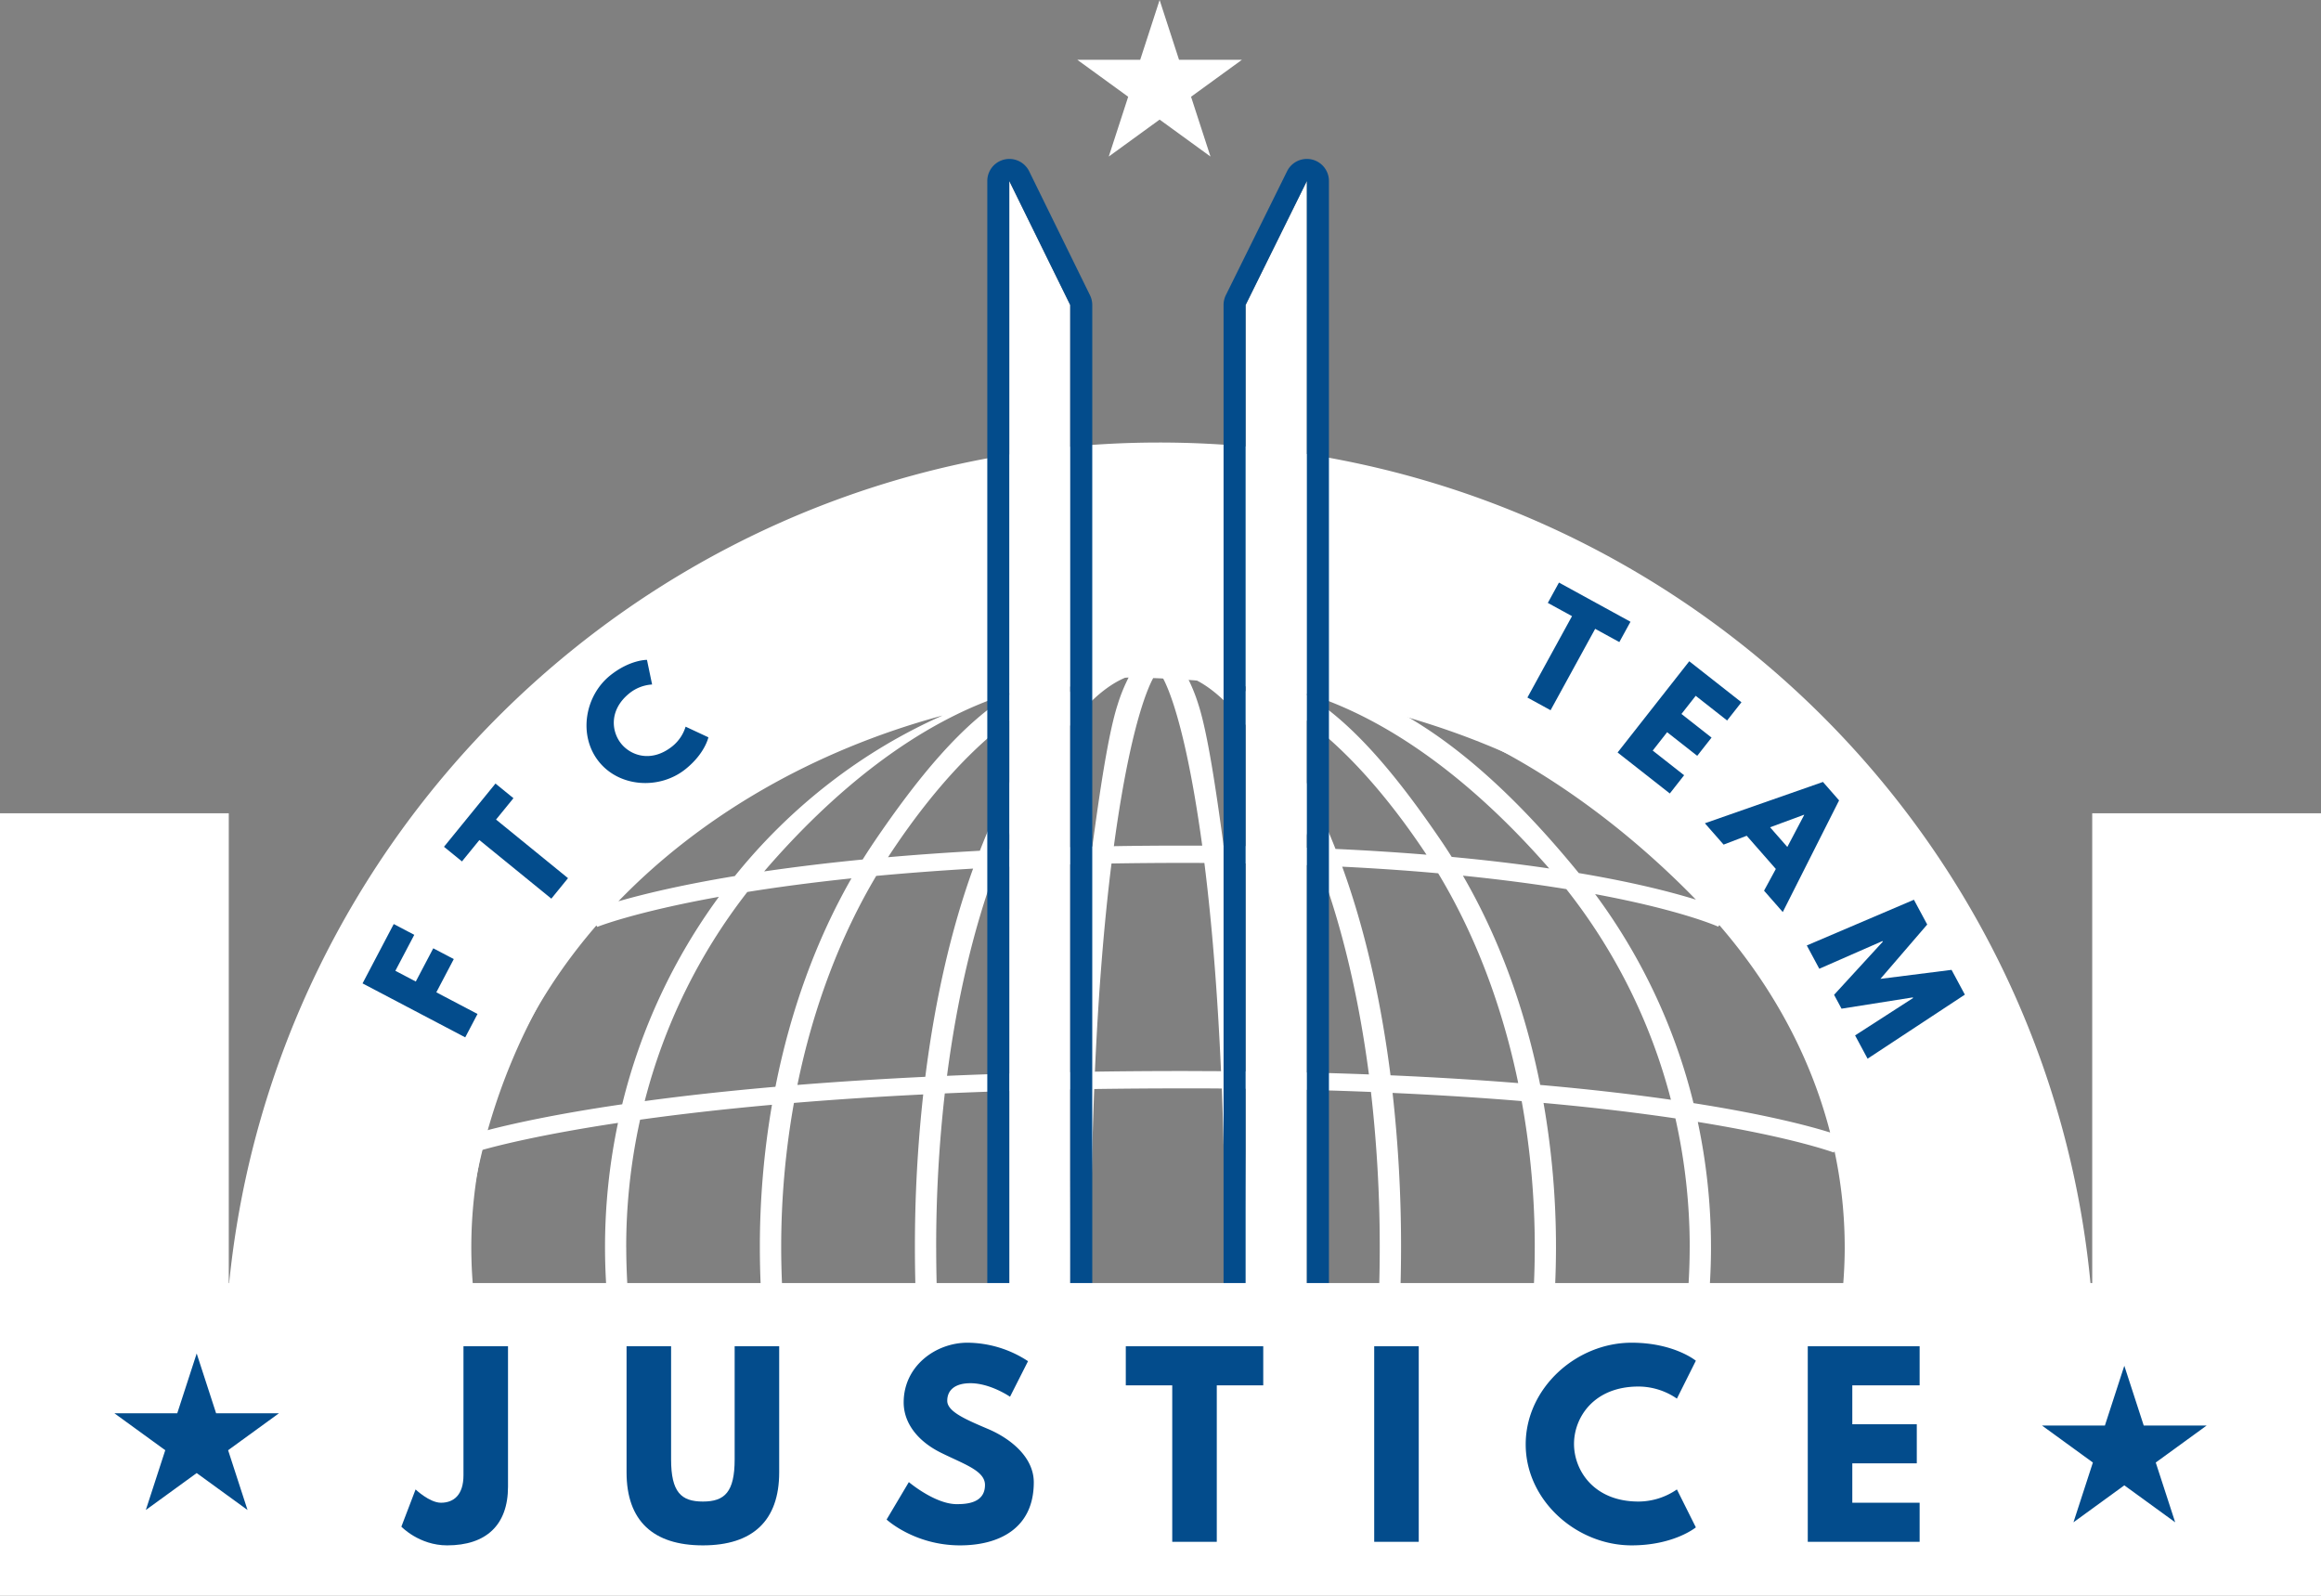 <svg xmlns="http://www.w3.org/2000/svg" viewBox="0 0 1502 1032.63"><rect x="0" y="0" width="1502" height="1032.63" fill="#808080" stroke="none"/><defs><style>.cls-1,.cls-2{fill:#fff;}.cls-2,.cls-4{fill-rule:evenodd;}.cls-3,.cls-4{fill:#034c8c;}</style></defs><g id="Camada_2" data-name="Camada 2"><g id="Camada_1-2" data-name="Camada 1"><path class="cls-1" d="M778,547.19q-6.41,0-12.94,0c-15.29,0-30,.13-44.24.37,12.34-90.78,26.36-112,28.61-113.2C751.63,435.48,765.61,456.72,778,547.19Zm13.72-.89c-4.64-34.08-10.07-71.37-16.12-90.18a110.06,110.06,0,0,0-7.62-18.62c30,10.47,58.88,56.35,81.29,111.19v0q-27.09-1-57.42-1.4C791.76,547,791.72,546.63,791.67,546.3Zm-84.78,1.48q-30.51.68-57.77,2l.42-1.07C672,493.85,700.82,448,730.83,437.5a110.06,110.06,0,0,0-7.62,18.62c-6.06,18.81-11.48,56.1-16.12,90.18C707,546.79,707,547.29,706.89,547.78Zm157.31,1.56c-17.39-43.77-39.29-87.75-64.11-107.2,47.57,15,90,61.2,123,110.94C904.92,551.59,885.34,550.32,864.2,549.34Zm-230.1,1.18q-32,1.76-59.48,4.19c33.07-50.59,76-97.39,124-112.57C673.62,461.77,651.56,506.18,634.1,550.52Zm305.3,4c-2.2-3.48-4.44-6.93-6.74-10.31-26.12-38.37-57-77.93-90.8-96.65C904.39,466,959.78,513,1002.56,562,984.08,559.27,963.09,556.71,939.4,554.5ZM566.09,544.19q-4,5.91-7.82,12c-23.91,2.33-45.12,5-63.77,7.7,43-50,99-97.73,162.4-116.38C623.11,466.26,592.22,505.82,566.09,544.19Zm531.48,38c-15.52-4.81-40.13-11.21-75.89-17.23-35.9-44-81.34-89.63-133-112.51C971.88,475,1044.23,527.42,1097.57,582.24ZM610,463c-52.35,23.2-98.35,59.07-134.48,103.9-35.52,5.88-60.05,11.92-75.33,16.33C453.66,527.9,526.39,485.57,610,463ZM779.4,558.42c4.93,39.22,8.57,85.09,10.77,134.73-8.07,0-16.26-.09-24.62-.09q-29.59,0-57,.41c2.2-49.62,5.83-95.48,10.74-134.7q22-.37,45.7-.39Q772.3,558.38,779.4,558.42ZM804,693.28c-2.18-49.58-5.8-95.4-10.7-134.73q32.06.41,60.44,1.61c14.75,39.33,25.62,85.3,32.13,135.1Q847.73,693.79,804,693.28Zm-191.15,2.9c6.43-49.69,17.19-95.59,31.83-134.91q28.59-1.44,60.79-2.22c-4.88,39.33-8.48,85.13-10.65,134.65Q651,694.5,612.81,696.18Zm287-.35c-6.44-50.62-17.18-96.38-31.26-135q33.69,1.68,62.11,4.28C954.08,603.8,972,650,982.49,700.87,957.56,698.88,930.06,697.15,899.84,695.83ZM629.73,562.07c-14,38.6-24.58,84.27-30.93,134.74-30.18,1.45-57.7,3.24-82.77,5.26,10.34-50.65,28-96.64,51-135.27Q595.8,564.1,629.73,562.07Zm451.59,149.59c-23.76-3.41-51.83-6.73-84.61-9.6-9.9-49.45-26.79-95.45-50-135.4,25.59,2.58,47.81,5.58,66.91,8.69A368.94,368.94,0,0,1,1081.32,711.66ZM551,568.39c-22.83,39.87-39.47,85.68-49.18,134.87-32.55,2.83-60.64,6-84.61,9.27A369.09,369.09,0,0,1,483.62,577.2C502.86,574.11,525.25,571.09,551,568.39ZM386.51,599.8c.48-.2,24.19-9.65,78.71-19.47a379.55,379.55,0,0,0-62.57,134.26c-44.28,6.48-72.62,12.93-87.88,16.94C327.45,683,352,638.09,385.94,598.87Zm726.12-1.16c34.3,39.64,59.11,85.11,71.71,134.2-12.74-4-40.68-11.52-88.41-19a379.43,379.43,0,0,0-63.67-135.26c55.81,10.36,79.21,20.86,79.65,21.07Zm-320,208.59c0,8.39,0,16.71-.13,25H706.25q-.12-12.43-.13-25c0-35.13.67-69.58,2-102.52q27.64-.4,57.46-.42c8.52,0,16.87,0,25.1.09C792,737.42,792.64,772,792.64,807.23Zm13.64,25q.12-12.43.12-25c0-35.25-.68-69.75-2-102.72q44.34.51,82.8,2.09a877.94,877.94,0,0,1,5.69,100.63q0,12.6-.35,25Zm-200.44-25a875.87,875.87,0,0,1,5.58-99.68q38.64-1.72,82.89-2.6c-1.28,32.84-1.95,67.18-1.95,102.28q0,12.59.12,25l-86.29,0Q605.85,819.85,605.84,807.23Zm387.36,0q0,12.69-.59,25.17c-26,0-54.71-.08-86.28-.11q.34-12.4.35-25.06a894.49,894.49,0,0,0-5.49-100c30.62,1.39,58.42,3.2,83.55,5.28A529.66,529.66,0,0,1,993.2,807.23Zm-395.74-99a894.32,894.32,0,0,0-5.38,99q0,12.66.34,25.09-47.45,0-86.27.11c-.38-8.33-.6-16.73-.6-25.2a528.76,528.76,0,0,1,8.25-93.53C539.07,711.6,566.91,709.72,597.46,708.21Zm496,99c0,8.54-.3,17-.85,25.39-24.18-.07-52.83-.14-86.26-.19q.57-12.52.59-25.2a540.44,540.44,0,0,0-8.06-93.52c33.32,3,61.62,6.49,85.35,10A380.5,380.5,0,0,1,1093.48,807.23Zm-688.21,0a380.44,380.44,0,0,1,9-82.67c24-3.34,52.31-6.67,85.33-9.64a540.85,540.85,0,0,0-7.84,92.31q0,12.69.58,25.22c-33.6.06-62.22.13-86.25.2C405.58,824.25,405.27,815.78,405.27,807.23ZM1192.63,833c-11.77-.07-39.46-.21-86.23-.35.54-8.41.84-16.88.84-25.43A390.23,390.23,0,0,0,1098.7,726c61.49,9.95,87.47,19.61,88,19.81l.49-.84a298.8,298.8,0,0,1,6.59,62.3C1193.77,815.9,1193.36,824.49,1192.63,833ZM305,807.23a298.5,298.5,0,0,1,6.73-63c11-3.1,39.16-10.22,88.2-17.6a389.17,389.17,0,0,0-8.4,80.58c0,8.56.3,17,.84,25.46-51,.15-78.19.3-86.23.34C305.39,824.51,305,815.91,305,807.23Zm-16.48,38.91h922.92c1.42-11.93,1.55-26.69,1.55-38.91C1213,601.14,1002,423,749.38,423S288.51,601.14,288.51,807.23C288.51,819.45,287.1,834.22,288.51,846.14Z"/><rect class="cls-1" y="526.27" width="148.05" height="319.88"/><rect class="cls-1" x="1353.95" y="526.27" width="148.05" height="319.88"/><path class="cls-2" d="M146.9,846.14a605.86,605.86,0,0,1,9.41-70.54C210.37,497,455.89,286.36,750.2,286.36c318.7,0,580.62,244.29,603.75,557.1H1200.8c0-255.58-184.73-392.94-450.6-404.52-251-10.94-450.15,162.34-450.15,407.2Z"/><polygon class="cls-3" points="254.8 597.95 234.62 636.36 301.07 671.28 309.02 656.14 282.36 642.13 293.66 620.62 280.38 613.65 269.07 635.15 255.85 628.21 268.09 604.93 254.8 597.95"/><polygon class="cls-3" points="298.95 557.43 310.22 543.6 356.79 581.52 367.58 568.26 321.01 530.34 332.27 516.51 320.64 507.04 287.32 547.96 298.95 557.43"/><path class="cls-3" d="M435,483c-13.47,10.7-26.86,6-33.14-1.93s-7.78-21.95,5.69-32.64A26,26,0,0,1,422,442.94L418.68,427s-10.85-.21-23.61,9.92c-16.68,13.24-21,39-7.59,55.85s39.34,18.26,55.95,5.08c12.76-10.12,15-20.74,15-20.74l-14.75-6.88A26.08,26.08,0,0,1,435,483Z"/><polygon class="cls-3" points="1001.65 390.14 1017.3 398.71 988.44 451.38 1003.43 459.59 1032.29 406.92 1047.93 415.49 1055.14 402.34 1008.86 376.98 1001.65 390.14"/><polygon class="cls-3" points="1126.95 454.43 1093.18 427.9 1046.81 486.94 1080.59 513.46 1089.85 501.66 1069.53 485.7 1078.86 473.81 1098.33 489.1 1107.6 477.3 1088.13 462.01 1097.35 450.26 1117.68 466.23 1126.95 454.43"/><path class="cls-3" d="M1156.64,548.06l-11.16-12.72,21.94-8.11.12.14Zm33.5-30.12L1179.7,506l-76.41,26.74,12.12,13.81,14.95-5.73,18.84,21.48-7.62,14.07,12.12,13.82Z"/><polygon class="cls-3" points="1200.49 670.01 1208.58 685.08 1271.53 643.63 1262.92 627.6 1216.89 633.42 1247.17 598.26 1238.56 582.23 1169.24 611.81 1177.33 626.88 1218.21 608.96 1218.43 609.36 1186.9 643.74 1191.72 652.72 1237.8 645.43 1238.01 645.83 1200.49 670.01"/><polygon class="cls-2" points="750.43 0 763 38.7 803.68 38.7 770.77 62.61 783.34 101.3 750.43 77.39 717.52 101.3 730.09 62.61 697.17 38.7 737.86 38.7 750.43 0"/><path class="cls-2" d="M845.72,834.25H806.08V197.36l39.64-80.24Zm-153.15,0H653.14V117.12l39.43,80.24Z"/><path class="cls-4" d="M845.72,834.25H806.08V197.36l39.64-80.24Zm-153.15,0H653.14V117.12l39.43,80.24Zm153.15,14.27A14.28,14.28,0,0,0,860,834.25V117.12a14.28,14.28,0,0,0-27.08-6.33L793.28,191a14.3,14.3,0,0,0-1.47,6.32V834.25a14.27,14.27,0,0,0,14.27,14.27Zm-153.15,0a14.27,14.27,0,0,0,14.27-14.27V197.36a14.3,14.3,0,0,0-1.46-6.29L666,110.82a14.28,14.28,0,0,0-27.09,6.3V834.25a14.27,14.27,0,0,0,14.28,14.27Z"/><rect class="cls-1" y="830.25" width="1502" height="202.38"/><path class="cls-3" d="M328.75,871.17H299.93v83.45c0,12.73-6.29,17.8-14.57,17.8-7.37,0-16.42-8.6-16.42-8.6l-9.2,24.08s11.5,12.11,29.61,12.11c25.3,0,39.4-13.18,39.4-38Z"/><path class="cls-3" d="M504.24,871.17H475.42v73.17c0,21.17-6.44,27.31-20.56,27.31s-20.57-6.14-20.57-27.31V871.17H405.47v81.61c0,31.29,17.17,47.23,49.39,47.23s49.38-15.94,49.38-47.23Z"/><path class="cls-3" d="M626.05,868.87c-20.4,0-41.25,15-41.25,38.64,0,13.2,8.89,25,24.07,32.53s28.55,11.66,28.55,20.87c0,11.81-12,12.43-18.27,12.43-14.12,0-31-14.27-31-14.27L573.75,983.3s18,16.71,47.55,16.71c24.7,0,47.7-10.58,47.7-40.79,0-16.57-15.49-28.54-29.59-34.52C625,918.56,613,913.49,613,906.44s5.21-11.36,15-11.36c13,0,25.62,8.75,25.62,8.75l11.65-23A71.93,71.93,0,0,0,626.05,868.87Z"/><polygon class="cls-3" points="728.54 896.46 758.6 896.46 758.6 997.71 787.42 997.71 787.42 896.46 817.49 896.46 817.49 871.17 728.54 871.17 728.54 896.46"/><rect class="cls-3" x="889.3" y="871.17" width="28.82" height="126.54"/><path class="cls-3" d="M1060.33,971.65c-29,0-41.73-20.26-41.73-37.29s12.73-37.13,41.73-37.13a44,44,0,0,1,24.85,7.82l12.27-24.52s-14.11-11.66-41.57-11.66c-35.9,0-68.55,29.43-68.55,65.8,0,36.21,32.8,65.34,68.55,65.34,27.46,0,41.57-11.65,41.57-11.65l-12.27-24.54A43.94,43.94,0,0,1,1060.33,971.65Z"/><polygon class="cls-3" points="1242.26 871.17 1169.87 871.17 1169.87 997.71 1242.26 997.71 1242.26 972.42 1198.69 972.42 1198.69 946.93 1240.42 946.93 1240.42 921.64 1198.69 921.64 1198.69 896.46 1242.26 896.46 1242.26 871.17"/><polygon class="cls-4" points="127.28 875.84 139.85 914.53 180.53 914.53 147.62 938.44 160.19 977.13 127.28 953.22 94.36 977.13 106.94 938.44 74.02 914.53 114.71 914.53 127.28 875.84"/><polygon class="cls-4" points="1374.72 883.79 1387.29 922.48 1427.98 922.48 1395.06 946.4 1407.64 985.09 1374.72 961.17 1341.81 985.09 1354.38 946.4 1321.47 922.48 1362.15 922.48 1374.72 883.79"/></g></g></svg>